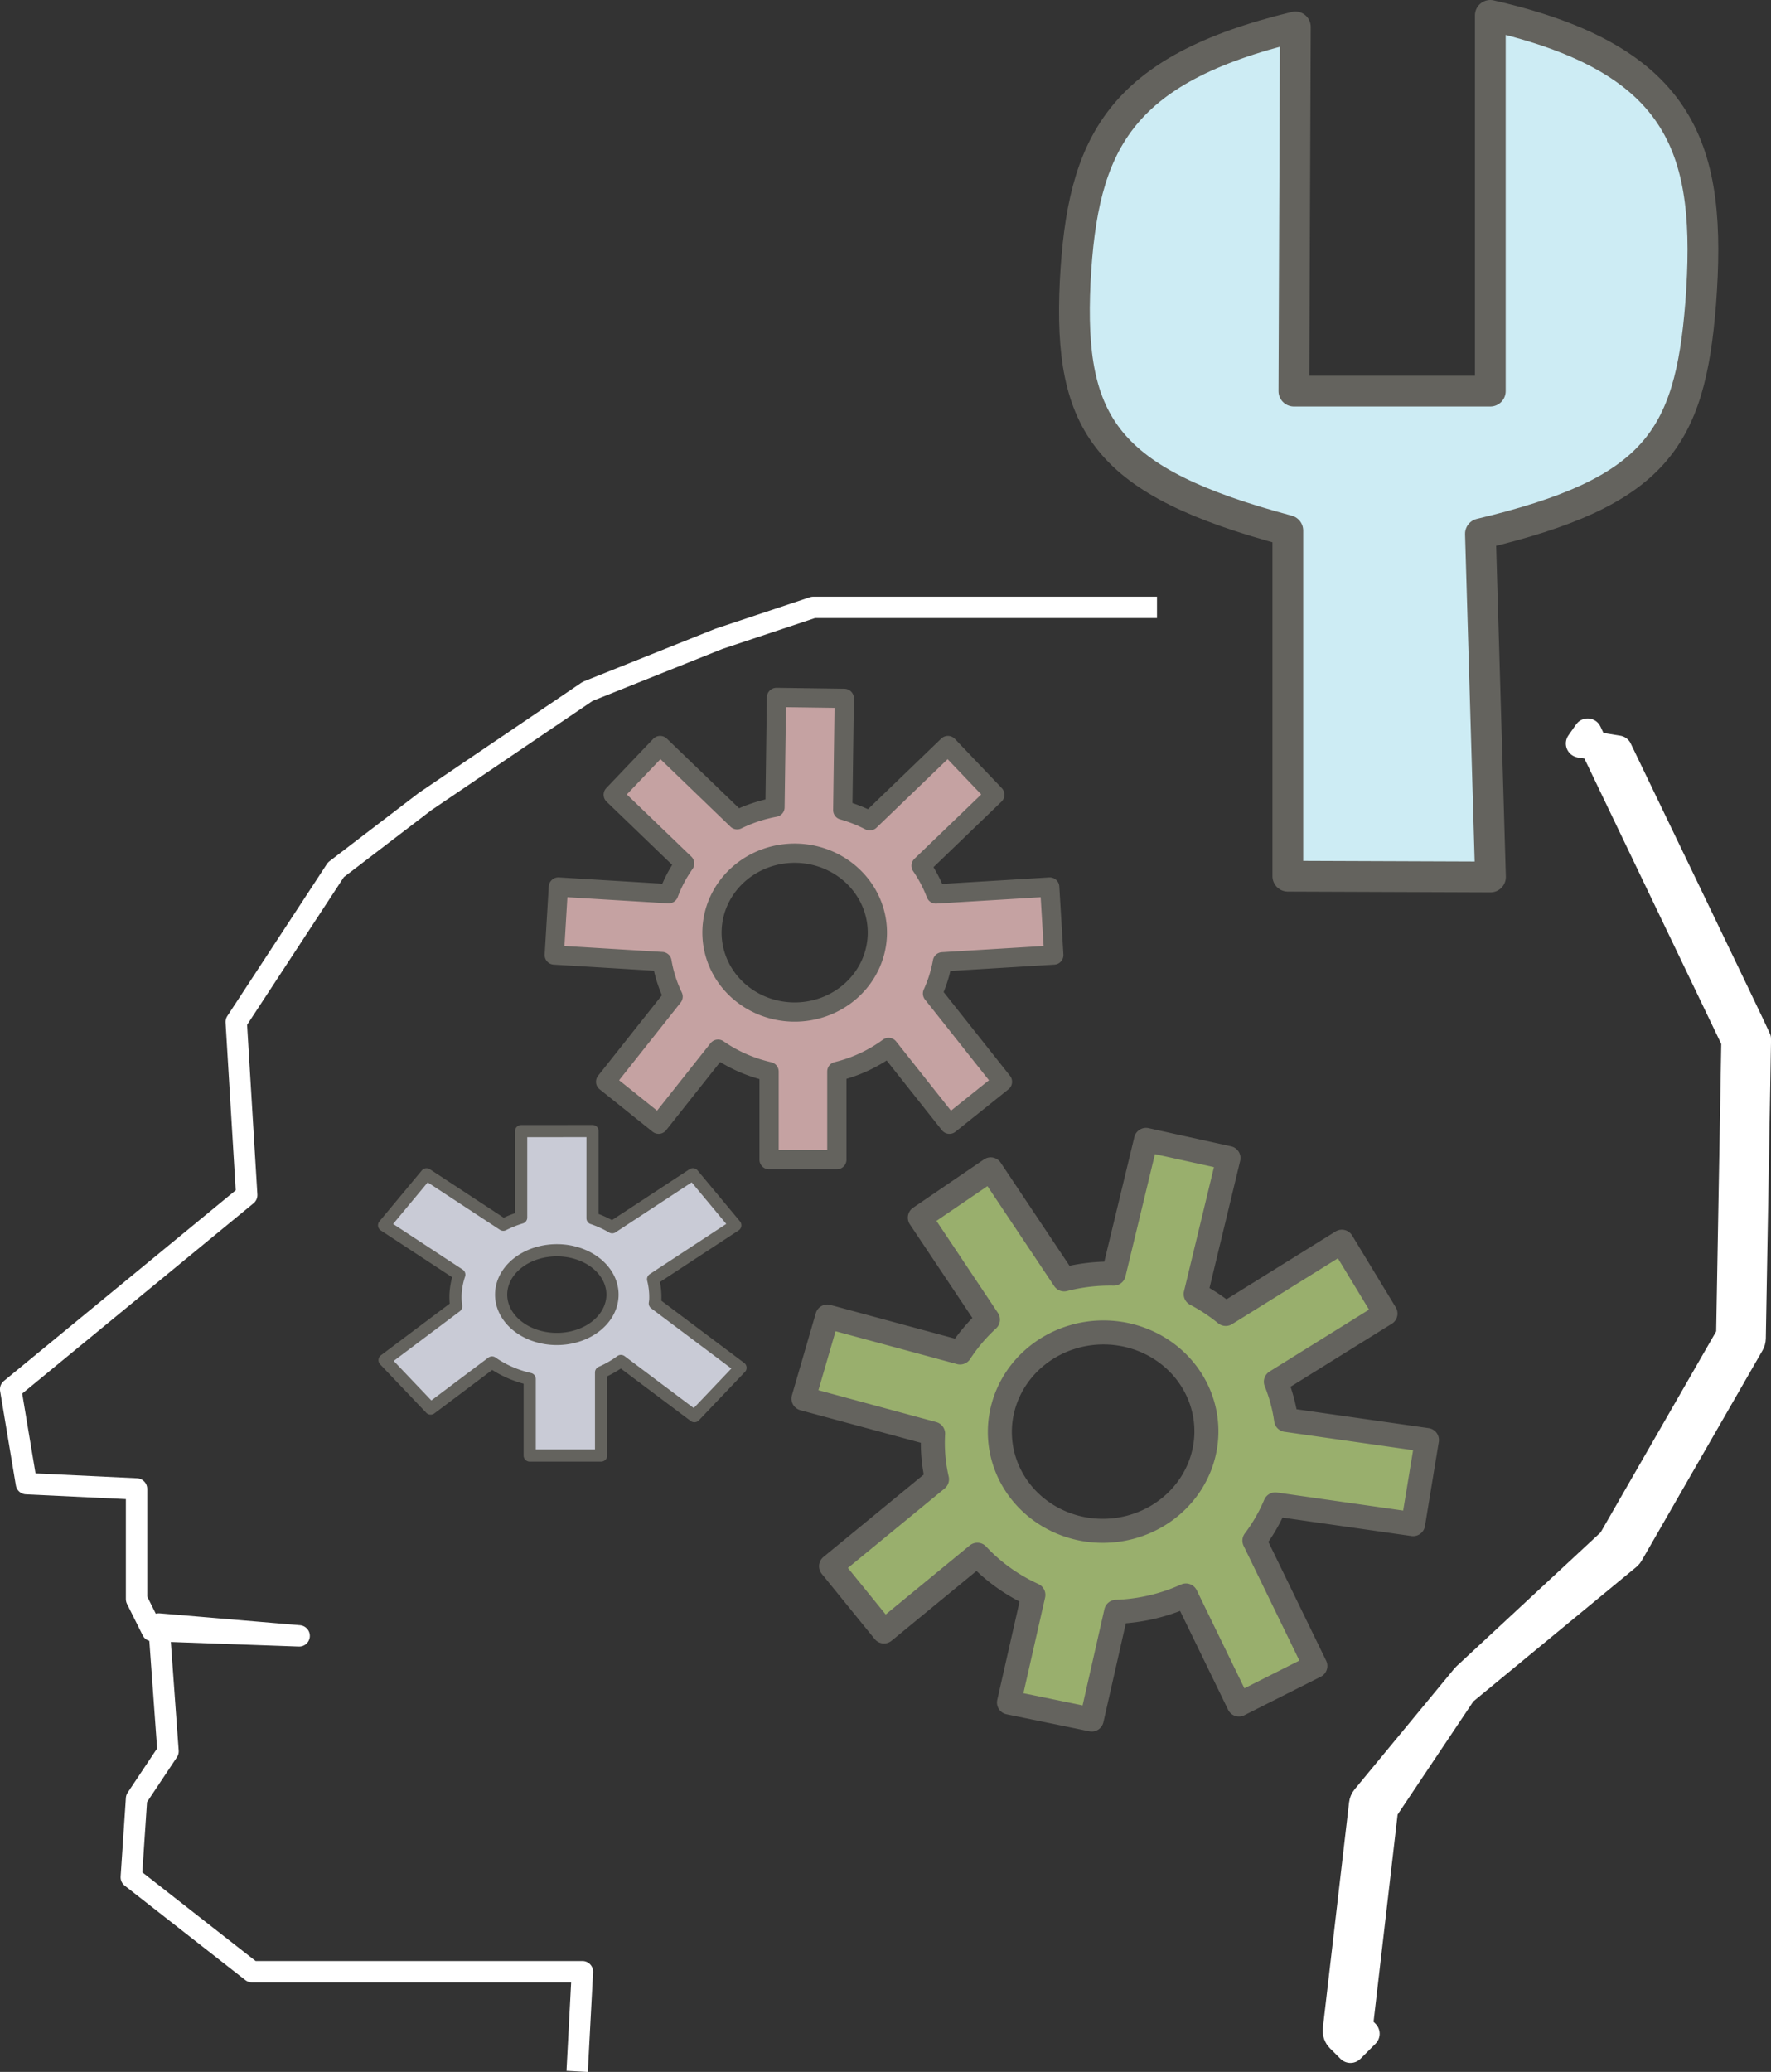 <?xml version="1.0" encoding="UTF-8" standalone="no"?>
<!-- Created with Inkscape (http://www.inkscape.org/) -->

<svg
   width="62.667mm"
   height="73.292mm"
   viewBox="0 0 62.667 73.292"
   version="1.1"
   id="svg1"
   xml:space="preserve"
   xmlns:inkscape="http://www.inkscape.org/namespaces/inkscape"
   xmlns:sodipodi="http://sodipodi.sourceforge.net/DTD/sodipodi-0.dtd"
   xmlns="http://www.w3.org/2000/svg"
   xmlns:svg="http://www.w3.org/2000/svg"><rect x="0" y="0" width="62.667" height="73.292" fill="#333333" stroke="none"/><sodipodi:namedview
     id="namedview1"
     pagecolor="#ffffff"
     bordercolor="#000000"
     borderopacity="0.25"
     inkscape:showpageshadow="2"
     inkscape:pageopacity="0.0"
     inkscape:pagecheckerboard="0"
     inkscape:deskcolor="#d1d1d1"
     inkscape:document-units="mm" /><defs
     id="defs1" /><g
     inkscape:label="Livello 1"
     inkscape:groupmode="layer"
     id="layer1"
     transform="translate(-68.743,-102.72)"><g
       id="g19"
       transform="translate(-8.475,17.601)"><path
         id="rect1"
         style="fill:#cdecf4;fill-opacity:1;stroke:#64635e;stroke-width:1.088;stroke-linejoin:round;stroke-dasharray:none;stroke-opacity:1;paint-order:markers stroke fill"
         d="m 129.953,85.663 v 13.292 h -6.951 l 0.052,-12.884 c -6.251,1.51 -7.537,4.133 -7.791,9.022 -0.243,5.074 1.107,7.076 7.525,8.794 v 12.227 l 7.171,0.027 -0.356,-12.138 c 6.176,-1.468 7.413,-3.334 7.794,-8.154 0.402,-5.368 -0.536,-8.617 -7.443,-10.185 z"
         sodipodi:nodetypes="cccccccccccc" /><path
         id="rect2"
         style="fill:#c5a2a2;fill-opacity:1;stroke:#64635e;stroke-width:0.681;stroke-linejoin:round;stroke-dasharray:none;stroke-opacity:1;paint-order:markers stroke fill"
         d="m 104.694,109.79 -0.053,3.885 a 5.034,4.798 0 0 0 -1.339,0.442 l -2.725,-2.625 -1.659,1.74 2.526,2.433 a 5.034,4.798 0 0 0 -0.565,1.069 l -3.903,-0.238 -0.145,2.406 3.811,0.232 a 5.034,4.798 0 0 0 0.394,1.239 l -2.388,3.012 1.875,1.502 2.104,-2.654 a 5.034,4.798 0 0 0 1.805,0.793 v 3.116 l 2.398,-1.9e-4 -1.9e-4,-3.12 a 5.034,4.798 0 0 0 1.831,-0.85 l 2.153,2.716 1.876,-1.502 -2.475,-3.122 a 5.034,4.798 0 0 0 0.351,-1.121 l 3.941,-0.24 -0.145,-2.406 -4.027,0.245 a 5.034,4.798 0 0 0 -0.524,-0.998 l 2.608,-2.512 -1.659,-1.74 -2.764,2.662 a 5.034,4.798 0 0 0 -0.957,-0.378 l 0.054,-3.952 z m 0.723,5.511 0.03,8.4e-4 a 2.926,2.81 0 0 1 2.815,2.905 2.926,2.81 0 0 1 -3.018,2.711 2.926,2.81 0 0 1 -2.831,-2.891 2.926,2.81 0 0 1 3.004,-2.726 z" /><path
         id="path9"
         style="fill:#99af6d;fill-opacity:1;stroke:#64635e;stroke-width:0.85;stroke-linejoin:round;stroke-dasharray:none;stroke-opacity:1;paint-order:markers stroke fill"
         d="m 117.77,125.441 -1.141,4.731 a 5.993,6.286 89.808 0 0 -1.756,0.204 l -2.599,-3.891 -2.507,1.708 2.409,3.606 a 5.993,6.286 89.808 0 0 -0.986,1.163 l -4.697,-1.271 -0.844,2.902 4.587,1.241 a 5.993,6.286 89.808 0 0 0.137,1.612 l -3.748,3.078 1.873,2.306 3.303,-2.713 a 5.993,6.286 89.808 0 0 1.983,1.422 l -0.863,3.805 2.927,0.602 0.864,-3.81 a 5.993,6.286 89.808 0 0 2.47,-0.578 l 1.875,3.857 2.705,-1.363 -2.156,-4.434 a 5.993,6.286 89.808 0 0 0.738,-1.281 l 4.877,0.697 0.489,-2.975 -4.982,-0.712 a 5.993,6.286 89.808 0 0 -0.363,-1.35 l 3.878,-2.412 -1.543,-2.542 -4.11,2.556 a 5.993,6.286 89.808 0 0 -1.063,-0.702 l 1.161,-4.812 z m -0.644,6.911 0.037,0.009 a 3.509,3.655 87.565 0 1 2.631,4.255 3.509,3.655 87.565 0 1 -4.434,2.552 3.509,3.655 87.565 0 1 -2.654,-4.242 3.509,3.655 87.565 0 1 4.42,-2.574 z" /><path
         id="rect10"
         style="fill:#c9cbd6;fill-opacity:1;stroke:#64635e;stroke-width:0.431;stroke-linejoin:round;stroke-dasharray:none;stroke-opacity:1;paint-order:markers stroke fill"
         d="m 95.659,125.131 v 3.059 a 3.535,3.004 0 0 0 -0.632,0.253 l -2.717,-1.783 -1.501,1.803 2.661,1.746 a 3.535,3.004 0 0 0 -0.133,0.706 3.535,3.004 0 0 0 0.021,0.418 l -2.532,1.901 1.631,1.712 2.171,-1.63 a 3.535,3.004 0 0 0 1.334,0.583 v 2.709 h 2.525 v -2.941 a 3.535,3.004 0 0 0 0.703,-0.404 l 2.6,1.952 1.631,-1.712 -3.031,-2.276 a 3.535,3.004 0 0 0 0.015,-0.119 3.535,3.004 0 0 0 -0.077,-0.737 l 2.909,-1.909 -1.501,-1.803 -2.855,1.873 a 3.535,3.004 0 0 0 -0.696,-0.318 v -3.085 z m 1.316,4.215 0.02,5.2e-4 a 1.97,1.569 0 0 1 1.895,1.623 1.97,1.569 0 0 1 -2.032,1.514 1.97,1.569 0 0 1 -1.906,-1.615 1.97,1.569 0 0 1 2.022,-1.522 z" /><path
         style="fill:none;fill-opacity:1;stroke:#ffffff;stroke-width:0.756;stroke-linejoin:round;stroke-dasharray:none;stroke-opacity:1;paint-order:markers stroke fill"
         d="m 118.158,106.605 h -12.164 l -3.341,1.114 -4.64,1.856 -5.754,3.898 -3.155,2.413 -3.527,5.383 0.371,6.125 -8.353,6.868 0.557,3.341 3.898,0.186 v 3.898 l 0.557,1.114 5.197,0.186 -4.966,-0.421 0.326,4.504 -1.114,1.671 -0.186,2.784 4.269,3.341 h 11.694 l -0.186,3.527"
         id="path15"
         sodipodi:nodetypes="ccccccccccccccccccccc" /><path
         style="color:#000000;fill:#ffffff;stroke:#ffffff;stroke-linejoin:round;stroke-opacity:1;-inkscape-stroke:none;paint-order:markers stroke fill"
         d="m 133.126,111.42 0.271,-0.386 5.23,10.906 -0.184,10.412 -4.191,7.289 -5.154,4.787 c -0.013,0.012 -0.024,0.024 -0.035,0.037 l -3.527,4.27 c -0.046,0.056 -0.076,0.125 -0.084,0.197 l -0.928,7.98 c -0.013,0.115 0.027,0.229 0.109,0.311 l 0.371,0.371 0.533,-0.533 -0.24,-0.242 0.893,-7.689 2.788,-4.164 5.832,-4.809 c 0.028,-0.026 0.051,-0.055 0.07,-0.088 l 4.27,-7.426 c 0.032,-0.055 0.05,-0.118 0.051,-0.182 l 0.186,-10.58 c 3e-4,-0.047 -4.897,-10.199 -4.915,-10.243 z"
         id="path16"
         sodipodi:nodetypes="ccccccccccccccccccccccc" /></g></g></svg>
